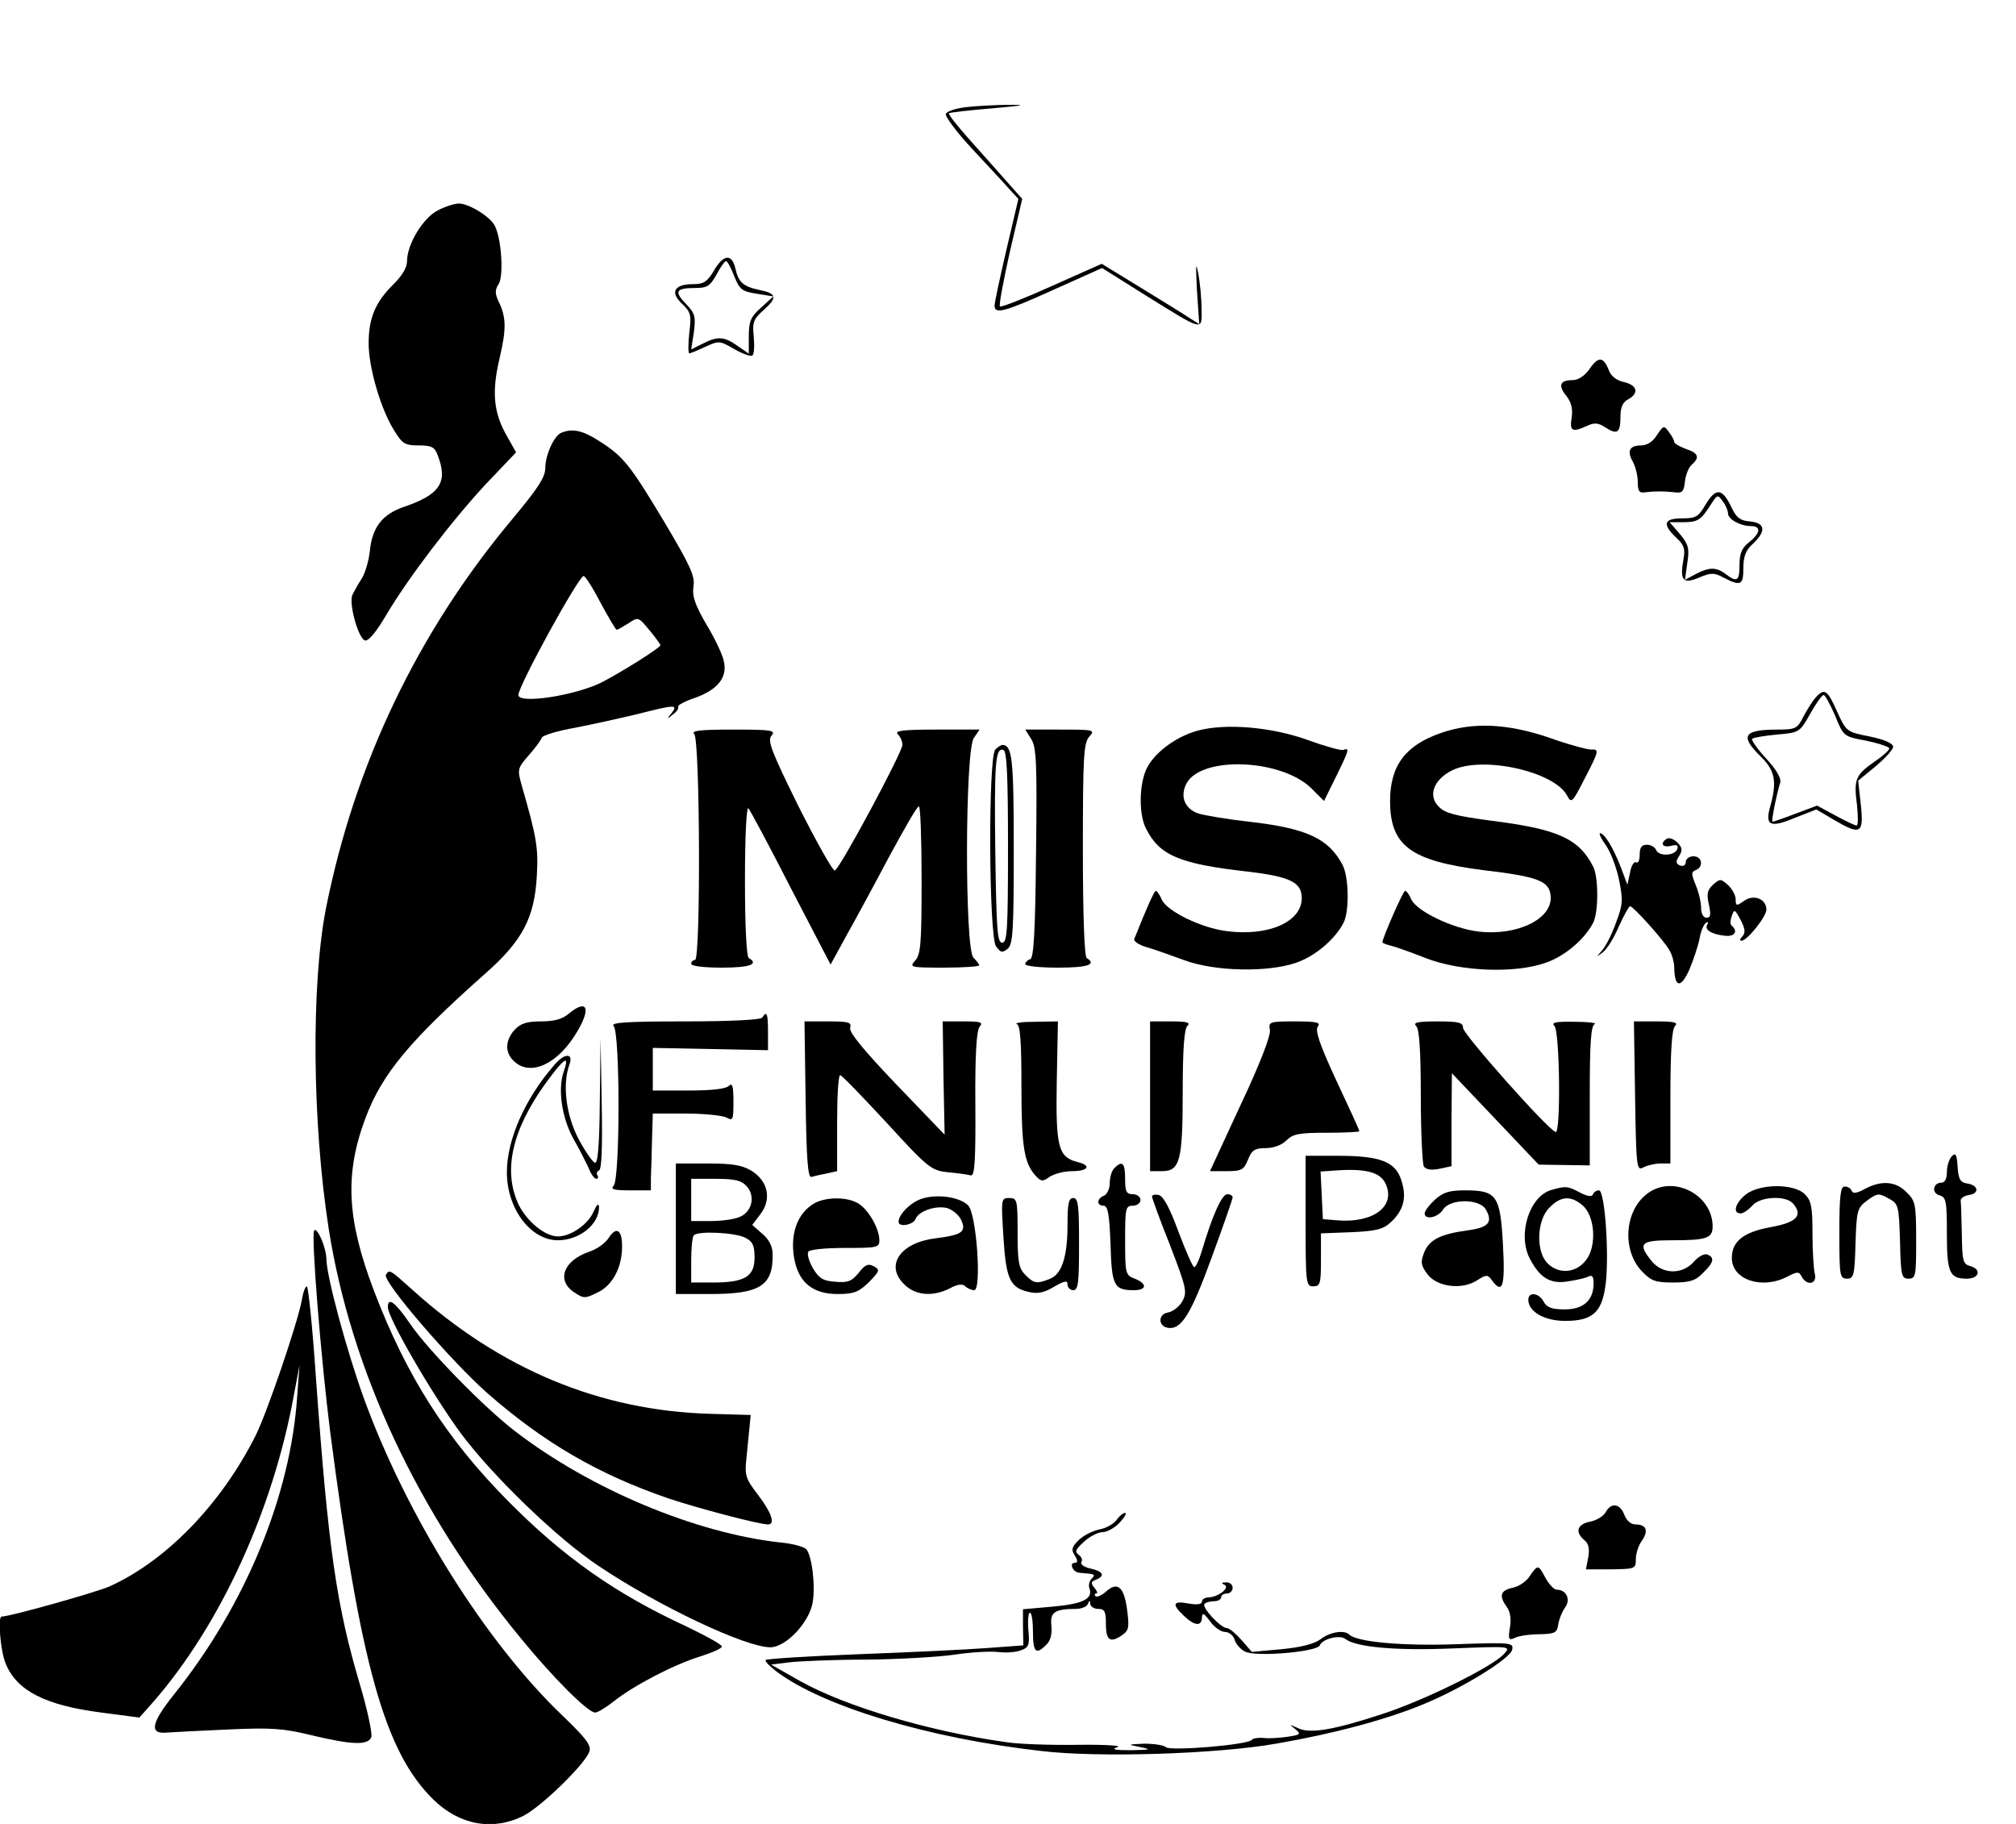 <?xml version="1.0" standalone="no"?>
<!DOCTYPE svg PUBLIC "-//W3C//DTD SVG 20010904//EN"
 "http://www.w3.org/TR/2001/REC-SVG-20010904/DTD/svg10.dtd">
<svg version="1.0" xmlns="http://www.w3.org/2000/svg"
 width="525pt" height="475pt" viewBox="0 0 525 475"
 preserveAspectRatio="xMidYMid meet">
<g transform="translate(0,475) scale(0.1,-0.1)"
fill="#000000" stroke="none">
<path d="M2516 4471 c-27 -3 -51 -11 -53 -18 -2 -6 28 -47 68 -90 40 -43 84
-90 97 -105 l24 -26 -31 -132 c-17 -73 -31 -138 -31 -146 0 -23 25 -17 155 42
l125 56 113 -71 c153 -95 147 -94 146 -35 0 27 -4 69 -9 94 -6 31 -6 18 -3
-45 l6 -89 -24 15 c-13 9 -70 44 -127 79 l-103 63 -130 -58 c-71 -32 -132 -56
-135 -53 -3 3 9 67 26 143 l32 137 -39 44 c-21 24 -65 73 -97 109 -32 36 -57
67 -55 70 2 2 54 8 114 13 79 7 92 9 45 9 -36 0 -87 -3 -114 -6z"/>
<path d="M1140 4202 c-38 -19 -80 -88 -80 -132 0 -17 -13 -38 -35 -60 -47 -46
-65 -88 -65 -154 0 -64 32 -173 67 -228 21 -34 28 -38 63 -38 34 0 42 -4 50
-26 27 -70 6 -102 -88 -134 -56 -19 -83 -53 -89 -116 -3 -27 -13 -60 -23 -74
-9 -14 -19 -32 -23 -41 -8 -25 17 -114 34 -117 9 -2 30 24 54 65 58 98 170
245 260 342 l79 83 -22 39 c-37 63 -42 117 -21 206 18 77 18 107 -4 151 -8 18
-8 28 2 43 13 22 7 119 -11 152 -12 23 -67 57 -93 57 -11 0 -36 -8 -55 -18z"/>
<path d="M1859 4045 c-17 -29 -27 -35 -54 -35 -49 0 -61 -21 -29 -51 23 -22
25 -29 19 -76 -3 -29 -3 -53 0 -53 4 0 23 8 42 17 35 16 37 16 75 -6 21 -12
42 -20 47 -17 5 3 6 25 4 48 -4 38 -2 46 26 71 36 32 34 43 -12 52 -42 9 -54
20 -62 56 -9 39 -31 37 -56 -6z m53 -14 c14 -35 20 -40 59 -46 l43 -7 -32 -29
c-27 -24 -32 -36 -32 -75 l0 -45 -29 20 c-35 25 -52 26 -91 6 l-30 -15 7 45
c5 41 3 49 -21 74 -31 32 -26 41 24 41 32 0 39 5 56 35 10 19 21 35 25 35 3 0
13 -18 21 -39z"/>
<path d="M4140 3790 c-13 -19 -30 -30 -45 -30 -33 0 -38 -14 -16 -41 13 -17
17 -33 14 -56 -6 -36 1 -40 40 -22 19 9 30 8 49 -5 30 -19 38 -13 38 30 0 23
6 37 20 44 29 16 24 37 -11 45 -19 4 -34 16 -39 30 -14 36 -27 38 -50 5z"/>
<path d="M4315 3617 c-10 -17 -26 -27 -41 -27 -30 0 -38 -14 -22 -42 7 -13 13
-36 13 -53 0 -24 4 -30 20 -27 27 3 45 3 75 0 21 -3 25 1 28 29 2 17 10 37 18
43 21 19 17 30 -16 41 -16 6 -30 14 -30 18 0 4 -6 16 -14 26 -13 18 -14 17
-31 -8z"/>
<path d="M1462 3623 c-19 -7 -42 -58 -42 -92 0 -24 -20 -54 -86 -133 -246
-294 -410 -637 -485 -1013 -39 -199 -36 -559 7 -835 58 -368 231 -739 499
-1065 86 -105 176 -195 195 -195 6 0 28 13 48 29 53 42 157 96 225 117 31 10
57 21 57 26 0 5 -42 28 -92 52 -186 86 -321 181 -467 329 -160 162 -263 325
-347 545 -71 187 -77 304 -22 451 43 114 114 200 310 374 98 86 130 146 136
256 4 74 0 99 -40 238 -11 39 -10 43 19 76 17 19 32 40 34 46 2 6 42 18 88 26
46 9 118 25 160 35 98 25 108 26 90 3 -13 -16 -12 -17 3 -4 10 7 16 16 14 20
-3 4 18 15 45 24 58 21 84 53 74 95 -3 16 -23 59 -45 95 -30 52 -38 74 -34
100 4 27 -8 53 -75 166 -90 150 -107 172 -170 212 -43 28 -70 34 -99 22z m102
-443 c21 -38 39 -70 42 -70 3 0 16 8 31 17 25 17 26 16 54 -18 16 -19 28 -36
29 -39 0 -7 -104 -72 -155 -98 -70 -34 -215 -56 -215 -32 0 24 157 310 170
310 4 0 24 -31 44 -70z"/>
<path d="M4441 3435 c-18 -31 -25 -35 -61 -35 -47 0 -52 -15 -15 -50 21 -19
24 -30 19 -57 -10 -55 -1 -65 41 -47 31 13 39 13 65 -1 43 -22 50 -19 50 25 0
31 6 47 25 64 35 33 32 54 -7 58 -27 2 -37 10 -51 41 -23 46 -39 47 -66 2z
m59 -22 c0 -15 32 -33 59 -33 28 0 26 -18 -4 -42 -19 -15 -25 -29 -25 -59 0
-42 -6 -47 -36 -24 -24 18 -42 19 -78 0 l-28 -15 6 44 c6 38 3 48 -19 75 l-27
31 34 0 c39 0 47 5 72 44 18 28 19 29 32 11 8 -10 14 -25 14 -32z"/>
<path d="M4728 2933 c-9 -10 -23 -33 -32 -50 -15 -30 -20 -33 -65 -33 -91 0
-101 -16 -46 -70 38 -37 43 -66 25 -130 -14 -50 -1 -57 64 -30 l56 22 44 -26
c71 -42 80 -38 72 37 l-7 64 45 37 c25 21 46 44 46 51 0 9 -22 19 -61 27 -61
12 -61 13 -85 65 -25 57 -33 62 -56 36z m51 -47 c22 -54 22 -54 81 -65 33 -7
60 -16 60 -20 0 -5 -18 -21 -39 -35 -49 -34 -54 -46 -45 -113 3 -29 3 -53 -1
-53 -4 0 -29 12 -55 26 l-48 26 -56 -21 c-31 -12 -58 -21 -60 -21 -4 0 10 69
20 102 3 11 -10 34 -37 63 -23 25 -39 48 -36 51 3 3 32 8 64 11 59 5 60 6 87
54 15 27 31 49 35 49 4 0 17 -24 30 -54z"/>
<path d="M3118 2847 c-60 -17 -116 -61 -134 -103 -18 -43 -18 -118 1 -153 35
-69 87 -91 265 -111 110 -13 140 -28 140 -69 0 -62 -87 -100 -195 -86 -66 8
-157 52 -170 83 -5 12 -12 22 -15 22 -4 0 -23 -42 -56 -125 -3 -6 12 -16 33
-22 21 -6 65 -22 98 -34 79 -29 217 -32 291 -6 49 17 100 60 123 104 15 30 14
119 -3 151 -36 68 -93 95 -243 112 -54 6 -113 16 -131 21 -37 12 -50 45 -32
79 39 72 248 64 326 -14 l32 -32 31 63 c35 71 36 76 19 70 -7 -2 -49 10 -93
26 -95 34 -213 44 -287 24z"/>
<path d="M3752 2841 c-92 -32 -132 -85 -132 -177 0 -117 54 -156 242 -180 143
-17 172 -28 176 -66 7 -60 -85 -106 -188 -94 -67 8 -161 53 -175 84 -5 12 -12
22 -16 22 -5 0 -59 -123 -59 -134 0 -2 10 -6 23 -9 12 -3 54 -18 92 -33 89
-34 230 -40 311 -11 49 17 100 60 123 104 14 28 14 118 0 146 -38 74 -93 98
-268 120 -89 12 -118 19 -134 36 -29 28 -14 70 33 94 77 40 267 -1 301 -65 11
-21 14 -18 45 43 39 75 39 78 17 77 -10 0 -59 13 -109 31 -109 37 -199 41
-282 12z"/>
<path d="M1808 2838 c15 -15 17 -588 2 -588 -5 0 -10 -4 -10 -10 0 -6 33 -10
80 -10 73 0 97 9 70 25 -6 4 -10 82 -10 203 0 116 4 192 9 187 5 -6 55 -99
111 -209 l103 -198 41 75 c23 41 73 133 111 205 39 72 73 132 78 132 4 0 7
-86 7 -192 0 -164 -2 -194 -17 -210 -15 -17 -13 -18 75 -18 51 0 92 3 92 6 0
3 -7 12 -15 20 -23 23 -22 539 1 572 l15 22 -112 0 c-88 0 -110 -3 -101 -12 7
-7 12 -19 12 -28 0 -19 -163 -323 -176 -327 -5 -2 -47 73 -94 166 -71 144 -82
172 -71 185 12 14 2 16 -100 16 -88 0 -110 -3 -101 -12z"/>
<path d="M2685 2826 c14 -21 16 -62 13 -297 -2 -207 -6 -273 -15 -277 -7 -2
-13 -8 -13 -13 0 -5 38 -9 85 -9 77 0 102 8 75 25 -6 4 -10 109 -10 282 0 243
2 279 17 295 15 17 13 18 -76 18 l-91 0 15 -24z"/>
<path d="M2592 2798 c-19 -19 -17 -488 2 -513 12 -16 16 -17 30 -6 14 12 16
46 16 260 0 237 -4 271 -30 271 -3 0 -11 -5 -18 -12z m33 -254 c0 -215 -2
-249 -15 -249 -13 0 -15 33 -18 230 -3 238 0 279 21 272 9 -3 12 -66 12 -253z"/>
<path d="M4181 2550 c12 -16 28 -57 35 -90 11 -54 10 -66 -7 -111 -10 -29 -26
-61 -36 -73 -17 -20 -17 -20 1 -6 11 8 30 39 42 68 13 28 26 52 29 52 8 0 89
-90 102 -114 7 -11 13 -32 13 -46 1 -52 17 -55 39 -6 11 26 23 62 27 82 3 19
11 37 17 41 5 3 7 1 3 -5 -8 -13 10 -25 46 -29 26 -3 35 12 17 27 -4 3 -3 14
1 25 6 18 8 17 23 -11 12 -23 13 -34 4 -43 -6 -6 -7 -11 -2 -11 15 0 65 63 65
81 0 28 -33 41 -58 23 -20 -14 -22 -14 -22 4 0 10 -9 27 -20 37 -19 17 -21 17
-39 1 -15 -14 -17 -24 -11 -51 6 -27 5 -35 -6 -35 -8 0 -14 10 -14 25 0 14 -6
41 -14 60 -12 29 -12 34 0 39 21 8 17 36 -6 36 -11 0 -20 -7 -20 -15 0 -8 -6
-12 -15 -9 -11 5 -12 10 -2 25 9 15 8 22 -5 35 -9 9 -21 13 -27 10 -19 -12
-12 -24 10 -19 16 4 20 2 17 -8 -6 -18 -48 -20 -55 -3 -3 8 -14 14 -24 14 -14
0 -19 -7 -19 -26 0 -14 -4 -23 -9 -20 -5 4 -13 -8 -16 -26 l-7 -32 -17 45
c-20 52 -43 89 -54 89 -4 0 2 -13 14 -30z"/>
<path d="M1481 2110 c-16 -14 -38 -20 -72 -20 -37 0 -53 -5 -69 -22 -25 -28
-26 -60 0 -83 43 -39 115 -5 164 80 36 61 24 84 -23 45z"/>
<path d="M1985 2100 c-4 -6 -82 -10 -203 -10 -152 0 -193 -3 -184 -12 17 -17
17 -399 0 -416 -9 -9 0 -12 42 -12 l55 0 0 32 c1 18 2 63 3 101 l2 67 86 0
c47 0 94 -5 105 -10 18 -10 19 -7 19 42 0 40 -3 49 -12 40 -8 -8 -46 -12 -105
-12 l-93 0 0 56 0 55 150 -3 150 -3 0 48 c0 47 -3 56 -15 37z"/>
<path d="M2098 1885 c2 -154 6 -203 15 -200 7 2 24 6 40 9 l27 6 0 125 c0 69
3 125 8 125 4 0 58 -56 121 -124 109 -119 116 -124 160 -129 25 -2 52 -6 59
-8 10 -3 13 34 12 184 -1 130 3 193 11 203 10 12 3 14 -42 14 l-54 0 2 -147 3
-148 -125 130 c-84 88 -124 136 -121 148 4 15 -4 17 -57 17 l-62 0 3 -205z"/>
<path d="M2648 2083 c9 -3 12 -46 12 -163 0 -157 7 -199 37 -232 14 -15 18
-16 36 -3 12 8 38 15 59 15 43 0 51 15 13 24 -49 13 -56 39 -53 210 l3 156
-60 -1 c-33 0 -54 -3 -47 -6z"/>
<path d="M2995 1895 l0 -195 31 0 c47 0 54 27 54 208 0 110 4 162 12 170 9 9
0 12 -42 12 l-55 0 0 -195z"/>
<path d="M3307 2068 c3 -14 -26 -89 -76 -195 l-80 -173 43 0 c39 0 45 3 56 30
10 25 18 30 46 30 21 0 42 8 54 20 17 17 33 20 105 20 47 0 85 2 85 4 0 3 -27
62 -60 132 -44 95 -56 131 -48 141 8 10 -3 13 -59 13 -67 0 -70 -1 -66 -22z"/>
<path d="M3688 2078 c8 -8 12 -63 12 -182 0 -94 4 -177 8 -184 6 -8 19 -10 40
-6 l32 7 0 121 1 121 113 -119 113 -119 66 -1 67 -1 0 182 c0 136 3 183 13
186 6 3 -17 6 -52 6 -51 1 -62 -2 -53 -11 14 -14 17 -282 3 -276 -21 7 -241
255 -241 271 0 14 -10 17 -67 17 -52 0 -64 -3 -55 -12z"/>
<path d="M4258 1895 c3 -188 4 -195 22 -185 10 5 30 10 44 10 l26 0 0 173 c0
121 4 177 12 185 9 9 -1 12 -47 12 l-60 0 3 -195z"/>
<path d="M1562 1882 c-1 -116 -5 -163 -13 -160 -6 2 -26 31 -43 63 -32 62 -42
141 -23 193 11 30 -13 30 -39 -1 -77 -88 -124 -195 -124 -280 0 -95 62 -177
133 -177 56 0 108 42 107 87 -1 11 -6 6 -15 -14 -14 -32 -59 -63 -92 -63 -33
0 -80 38 -102 82 -42 88 -18 195 70 317 49 67 63 76 47 30 -16 -45 -5 -121 26
-176 15 -26 32 -60 39 -75 6 -16 15 -28 20 -28 4 0 6 4 3 9 -4 5 -1 11 4 13 7
2 9 63 7 173 l-3 170 -2 -163z"/>
<path d="M5083 1739 c-7 -7 -13 -26 -13 -41 0 -17 -5 -28 -14 -28 -22 0 -27
-27 -5 -33 17 -5 19 -15 19 -99 0 -103 7 -118 52 -118 33 0 39 25 8 33 -18 5
-20 14 -21 81 -1 42 -2 82 -3 89 -1 6 9 13 22 15 28 4 24 26 -6 30 -17 3 -22
11 -24 43 -2 32 -5 38 -15 28z"/>
<path d="M3400 1570 c0 -163 1 -170 20 -170 18 0 20 7 20 69 l0 69 79 3 c67 3
84 8 104 27 33 31 41 65 26 109 -15 48 -56 63 -164 63 l-85 0 0 -170z m208 98
c28 -59 -31 -104 -126 -96 l-37 3 -3 62 -3 62 43 3 c75 5 112 -5 126 -34z"/>
<path d="M1760 1550 l0 -170 90 0 c130 0 164 22 162 105 0 19 -10 38 -27 52
l-26 23 22 29 c29 39 19 85 -24 112 -25 15 -51 19 -114 19 l-83 0 0 -170z
m185 110 c23 -26 13 -68 -21 -80 -14 -6 -48 -10 -75 -10 l-49 0 0 55 0 55 63
0 c51 0 68 -4 82 -20z m-5 -133 c20 -10 25 -20 25 -52 0 -49 -25 -65 -107 -65
l-58 0 0 58 c0 32 3 62 7 65 11 12 107 7 133 -6z"/>
<path d="M2902 1708 c-7 -7 -12 -24 -12 -39 0 -15 -7 -29 -15 -33 -19 -7 -20
-26 -1 -26 11 0 15 -22 18 -100 3 -109 9 -120 61 -120 34 0 35 17 2 30 -24 9
-25 13 -25 100 0 83 1 90 20 90 11 0 20 7 20 15 0 8 -9 15 -20 15 -17 0 -20 7
-20 40 0 41 -7 49 -28 28z"/>
<path d="M4855 1653 c-20 -11 -30 -12 -33 -4 -2 6 -10 11 -18 11 -11 0 -14
-23 -14 -120 0 -113 1 -120 20 -120 17 0 20 8 22 91 3 87 4 93 31 113 26 19
30 19 55 5 26 -14 27 -18 30 -112 2 -89 4 -97 22 -97 19 0 20 7 20 100 0 94
-2 103 -25 125 -28 29 -66 32 -110 8z"/>
<path d="M4040 1651 c-57 -16 -89 -116 -56 -179 25 -48 51 -65 93 -60 21 3 46
8 56 12 13 7 17 3 17 -16 0 -44 -26 -68 -75 -68 -34 0 -47 5 -55 20 -12 23
-40 27 -40 5 0 -31 42 -55 96 -55 69 0 94 21 104 86 12 72 0 254 -16 254 -7 0
-14 -5 -16 -11 -2 -6 -14 -5 -33 5 -32 17 -37 18 -75 7z m80 -39 c34 -27 39
-108 10 -144 -26 -34 -71 -37 -100 -8 -31 31 -28 113 5 145 29 30 55 32 85 7z"/>
<path d="M4288 1640 c-58 -45 -64 -147 -12 -201 24 -25 35 -29 81 -29 44 0 59
5 78 25 28 27 31 40 11 48 -7 3 -23 -5 -35 -19 -30 -34 -82 -33 -110 2 -37 46
-29 54 53 54 90 0 106 5 106 36 0 84 -106 137 -172 84z"/>
<path d="M4546 1639 c-27 -22 -35 -49 -13 -49 7 0 20 9 30 20 20 24 88 28 107
5 26 -31 8 -49 -60 -61 -70 -13 -100 -37 -100 -80 0 -57 78 -83 144 -49 27 14
31 14 38 0 14 -25 41 -19 34 8 -3 12 -6 59 -6 105 0 69 -3 85 -20 102 -28 28
-117 28 -154 -1z"/>
<path d="M3736 1625 c-14 -13 -26 -29 -26 -35 0 -18 35 -11 48 10 18 29 97 29
112 -1 18 -32 6 -46 -47 -53 -72 -10 -100 -24 -114 -57 -10 -26 -9 -34 8 -57
25 -34 91 -42 130 -16 24 15 27 15 38 0 28 -38 35 -17 29 92 -7 129 -16 142
-99 142 -41 0 -57 -5 -79 -25z"/>
<path d="M2403 1629 c-29 -8 -63 -41 -63 -61 0 -15 38 -8 44 7 8 21 52 36 82
29 14 -4 31 -18 37 -31 14 -31 3 -39 -67 -48 -91 -11 -132 -70 -82 -119 29
-30 75 -34 120 -11 20 11 33 12 40 5 5 -5 16 -10 23 -10 20 0 6 200 -16 221
-21 21 -77 30 -118 18z"/>
<path d="M3000 1634 c0 -4 21 -62 47 -127 43 -112 45 -122 32 -146 -8 -14 -25
-27 -37 -29 -26 -4 -27 -35 -1 -40 35 -6 60 34 114 182 30 82 55 153 55 158 0
4 -6 8 -14 8 -14 0 -39 -56 -66 -147 -7 -24 -16 -43 -20 -43 -4 0 -22 42 -41
92 -23 63 -40 94 -52 96 -9 2 -17 0 -17 -4z"/>
<path d="M2122 1617 c-47 -26 -67 -85 -52 -153 13 -56 49 -84 111 -84 43 0 55
5 82 31 28 29 29 32 13 41 -15 8 -23 5 -40 -17 -18 -22 -28 -26 -61 -23 -32 2
-42 9 -58 35 -10 18 -16 37 -12 43 3 6 45 10 96 10 83 0 89 1 89 20 0 29 -26
76 -52 94 -27 19 -84 20 -116 3z"/>
<path d="M2613 1529 c7 -111 17 -133 68 -144 21 -5 40 -1 64 14 28 16 35 17
35 6 0 -8 7 -15 15 -15 13 0 15 20 15 120 0 100 -2 120 -15 120 -12 0 -15 -14
-15 -69 0 -85 -15 -130 -47 -142 -34 -13 -40 -12 -63 11 -17 17 -20 33 -20
110 0 85 -1 90 -22 90 -21 0 -21 -2 -15 -101z"/>
<path d="M818 1545 c-8 -14 18 -336 42 -525 79 -607 142 -832 268 -956 68 -67
155 -83 235 -43 47 24 162 136 172 168 5 16 -9 34 -68 91 -201 191 -408 521
-520 830 -44 122 -97 317 -97 362 -1 31 -25 85 -32 73z"/>
<path d="M1585 1526 c-9 -14 -32 -30 -51 -36 -67 -23 -86 -75 -38 -106 24 -16
28 -16 60 0 39 18 64 65 64 120 0 44 -15 53 -35 22z"/>
<path d="M1005 1430 c-10 -16 169 -224 264 -308 147 -129 290 -212 471 -274
77 -26 237 -68 260 -68 20 0 9 31 -26 77 -33 43 -35 51 -30 97 3 28 6 64 8 81
l3 30 -105 3 c-287 8 -547 116 -776 323 -59 53 -60 54 -69 39z"/>
<path d="M786 1364 c-12 -63 -92 -297 -121 -354 -91 -180 -234 -326 -381 -392
-38 -16 -258 -78 -280 -78 -10 0 -3 -91 11 -123 29 -70 102 -108 249 -127 l99
-13 39 44 c172 199 308 494 363 794 l15 80 -6 -80 c-17 -261 -136 -547 -321
-778 -60 -75 -65 -104 -18 -99 17 1 89 5 160 8 111 5 143 3 216 -15 105 -25
147 -27 156 -5 3 9 -10 71 -30 138 -61 206 -82 352 -114 794 -9 133 -20 242
-24 242 -4 0 -10 -16 -13 -36z"/>
<path d="M1010 1346 c0 -28 111 -220 188 -326 82 -111 252 -276 362 -349 157
-105 382 -211 446 -211 40 0 100 63 110 115 8 42 -1 122 -16 140 -6 7 -36 15
-68 18 -220 24 -495 139 -691 290 -81 62 -227 212 -272 278 -39 57 -59 73 -59
45z"/>
<path d="M4181 811 c-6 -10 -24 -21 -41 -24 -33 -7 -39 -27 -14 -48 11 -9 14
-22 10 -45 l-6 -31 65 0 c63 1 65 1 65 27 0 14 7 36 16 48 18 26 11 42 -17 42
-12 0 -23 10 -29 25 -11 30 -35 33 -49 6z"/>
<path d="M2908 792 c-7 -10 -27 -22 -45 -25 -18 -4 -42 -16 -54 -28 -18 -18
-20 -25 -10 -40 8 -13 8 -19 0 -19 -16 0 -5 -25 12 -26 41 -3 43 -4 32 -15 -6
-6 -9 -18 -6 -25 10 -28 -17 -41 -95 -48 l-78 -7 0 -47 1 -47 -95 -7 c-52 -4
-202 -11 -333 -16 -131 -5 -240 -12 -243 -15 -3 -3 10 -16 28 -30 121 -91 396
-174 689 -207 149 -18 459 -8 612 19 151 26 288 63 382 102 103 42 229 120
233 143 4 18 -3 19 -146 14 -141 -5 -259 6 -278 25 -13 13 -51 7 -75 -12 -16
-12 -50 -21 -102 -26 l-77 -7 -27 31 c-15 17 -32 31 -38 31 -16 0 -67 55 -58
63 3 4 15 7 25 7 10 0 18 5 18 10 0 6 7 10 15 10 8 0 15 7 15 15 0 8 -8 15
-17 14 -12 0 -13 -2 -5 -6 17 -7 -15 -32 -40 -33 -10 0 -18 -5 -18 -11 0 -7
-12 -9 -35 -5 -41 8 -44 -2 -12 -32 28 -27 47 -28 47 -4 1 13 5 11 21 -10 11
-16 29 -28 39 -28 10 0 22 -9 25 -20 3 -11 15 -25 27 -31 27 -15 188 -1 195
16 6 17 52 28 66 17 28 -22 132 -31 279 -25 152 6 153 6 135 -14 -29 -33 -207
-121 -318 -157 -128 -42 -189 -52 -220 -36 -22 10 -22 10 -6 -3 16 -13 14 -15
-20 -20 -21 -3 -49 -5 -63 -3 -14 1 -27 -1 -30 -5 -9 -13 -213 -30 -224 -19
-5 5 -30 9 -56 9 -45 -2 -45 -2 -10 -9 30 -6 26 -7 -25 -8 -42 0 -53 2 -35 8
14 4 -33 7 -105 6 -71 -1 -155 2 -185 7 -200 28 -419 93 -538 160 l-74 42 49
6 c26 3 118 7 203 7 85 1 187 7 227 13 39 6 88 9 110 7 21 -3 49 -1 61 4 21 7
24 14 20 53 -2 25 0 45 4 45 5 0 8 -22 8 -50 0 -53 8 -61 35 -33 11 10 15 28
13 49 -4 35 8 44 64 44 14 0 29 6 31 13 4 10 6 10 6 0 1 -7 10 -13 21 -13 17
0 20 -7 20 -40 0 -43 12 -50 44 -27 16 11 17 22 11 66 -8 59 -25 73 -55 46
-11 -10 -23 -15 -27 -12 -3 4 -3 7 2 7 4 0 2 7 -5 15 -10 12 -9 16 4 21 25 10
19 22 -14 29 -17 4 -27 11 -24 17 4 6 0 14 -7 19 -11 8 -8 14 14 34 15 14 37
25 49 25 11 0 31 11 44 25 13 14 19 25 14 25 -5 0 -15 -8 -22 -18z"/>
<path d="M3984 646 c-8 -14 -29 -28 -45 -31 -32 -7 -36 -21 -15 -50 9 -12 12
-32 8 -54 -5 -31 -3 -34 14 -26 10 5 39 9 64 9 40 1 45 4 48 26 2 13 10 33 18
44 15 21 3 46 -22 46 -7 0 -20 14 -29 30 -19 36 -20 36 -41 6z"/>
</g>
</svg>

